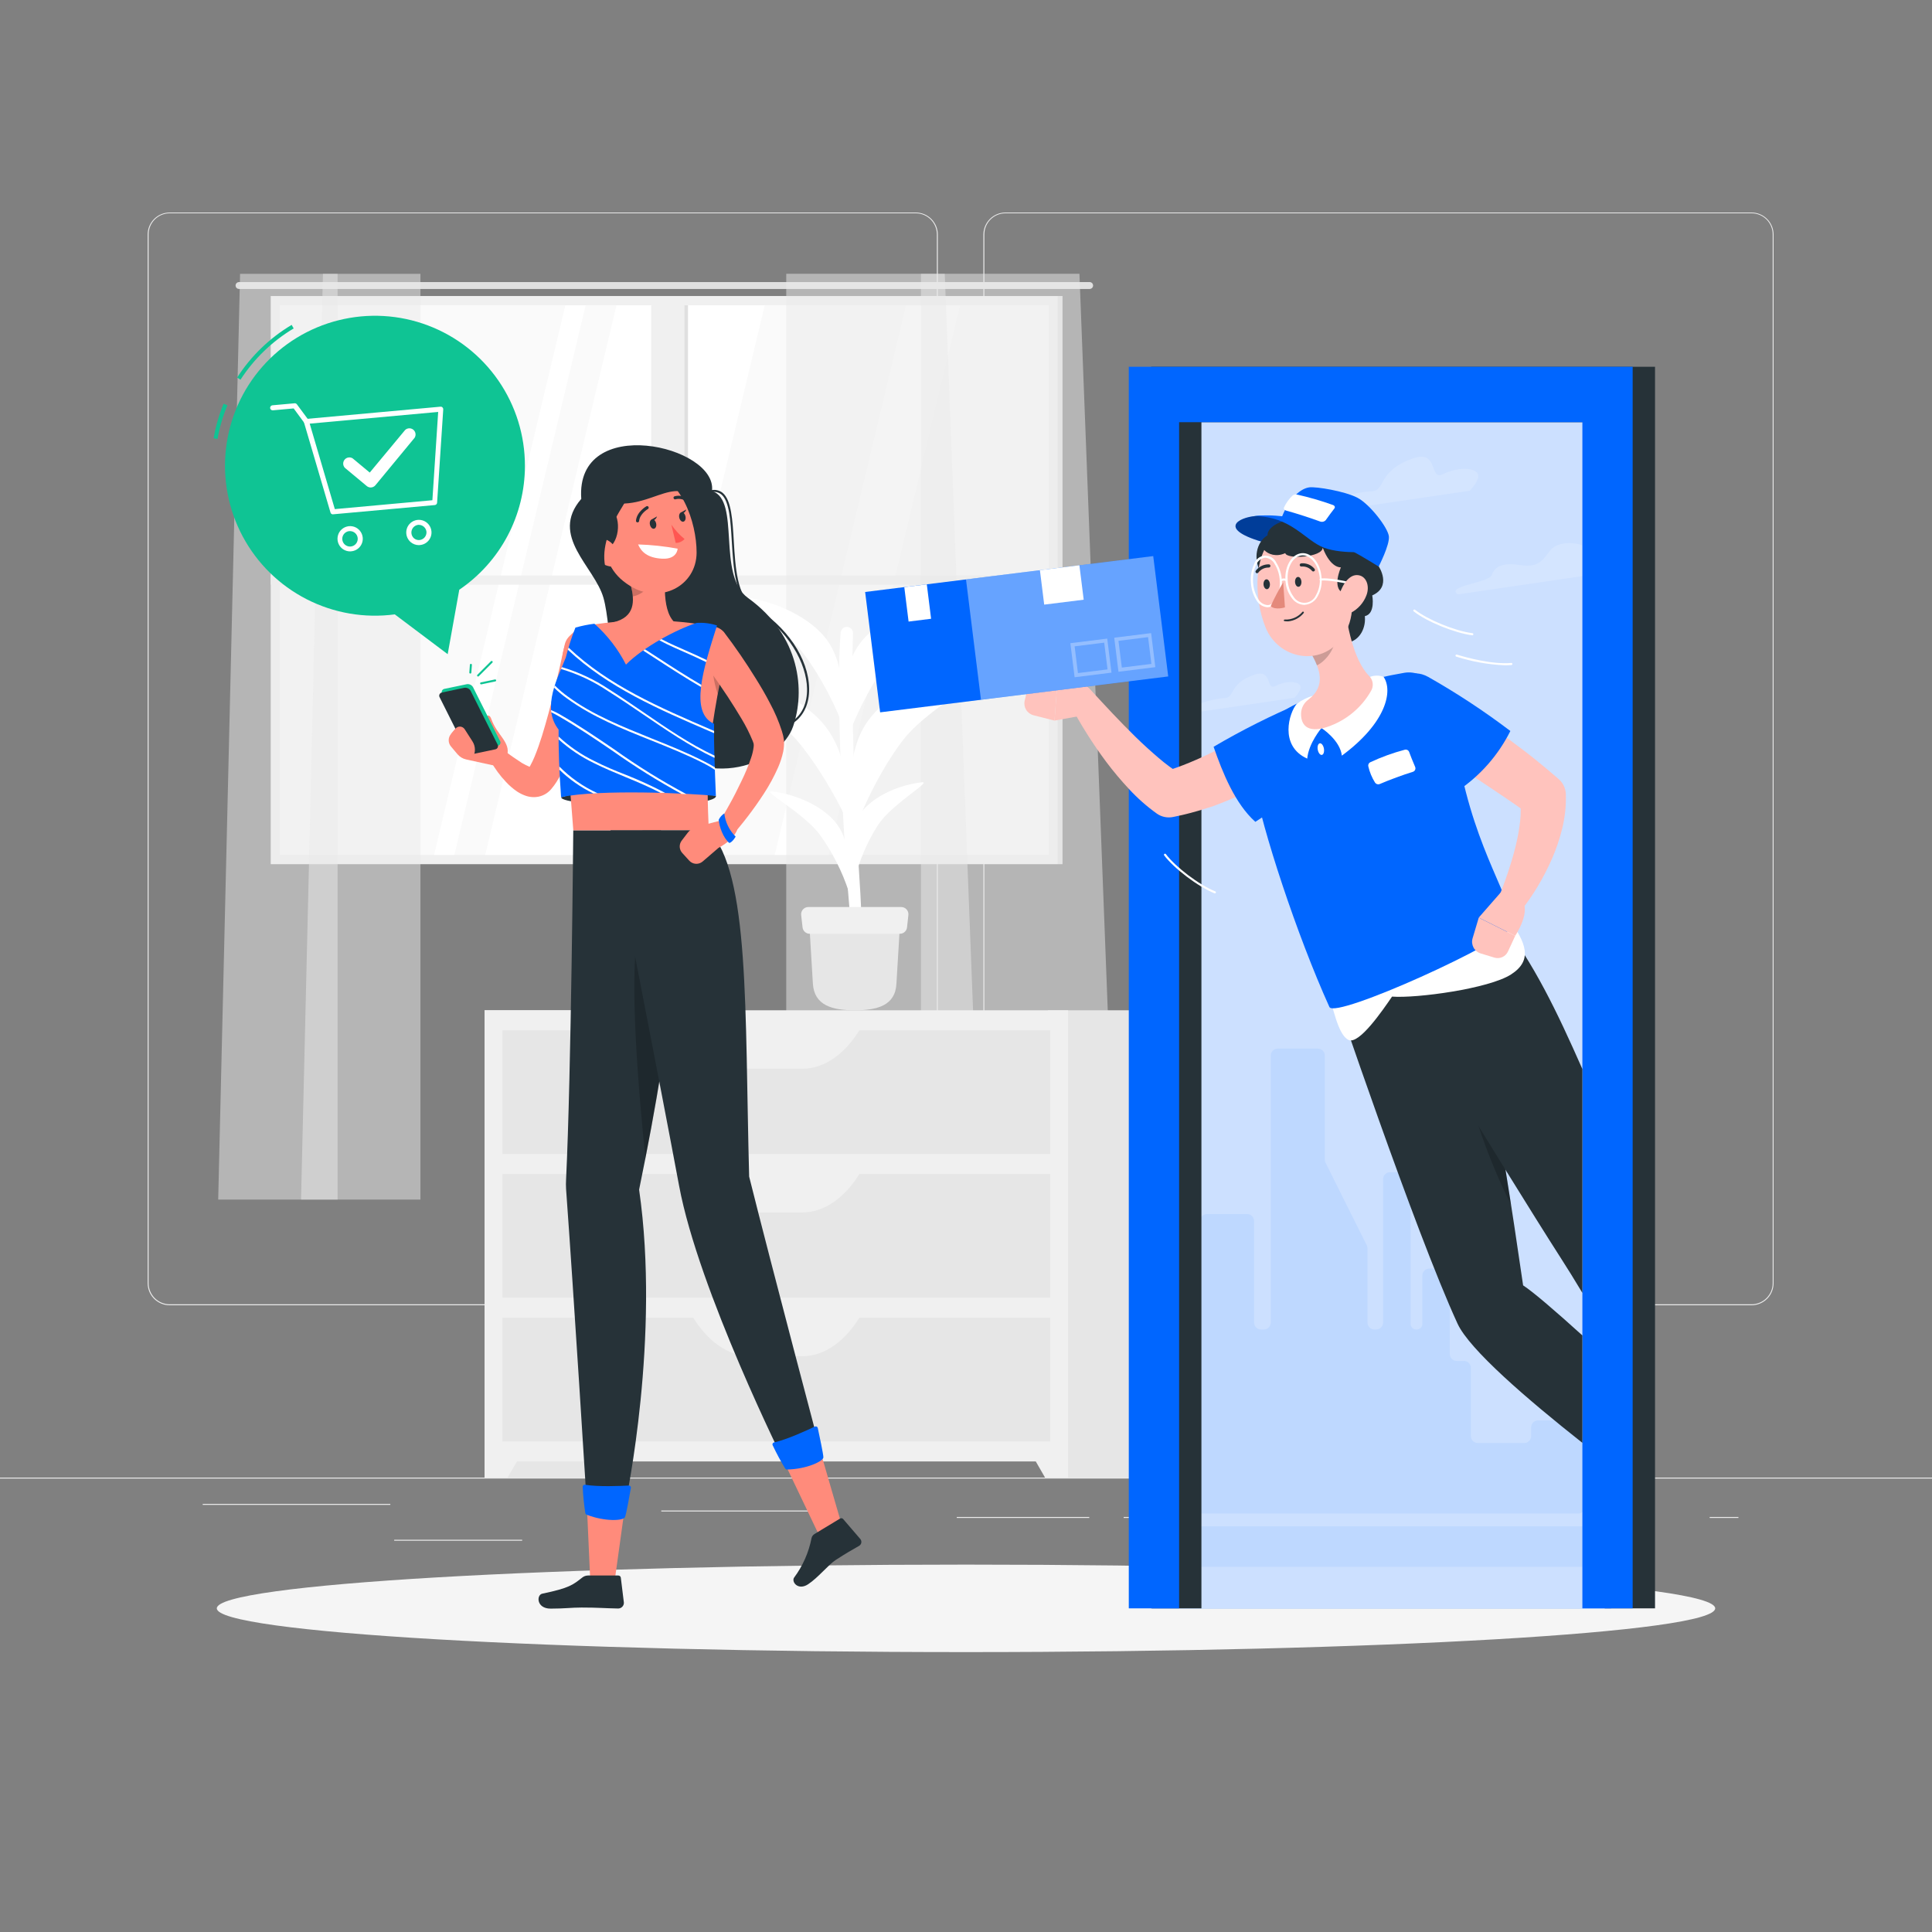 <svg width="332" height="332" viewBox="0 0 332 332" fill="none" xmlns="http://www.w3.org/2000/svg">
<rect x="0" y="0" width="332" height="332" fill="#808080" stroke="none"/>
<path d="M332 253.914H0V254.08H332V253.914Z" fill="#EBEBEB"/>
<path d="M89.733 264.597H67.741V264.763H89.733V264.597Z" fill="#EBEBEB"/>
<path d="M142.554 259.571H113.637V259.737H142.554V259.571Z" fill="#EBEBEB"/>
<path d="M67.077 258.435H34.834V258.601H67.077V258.435Z" fill="#EBEBEB"/>
<path d="M187.182 260.68H164.413V260.846H187.182V260.68Z" fill="#EBEBEB"/>
<path d="M298.734 260.68H293.793V260.846H298.734V260.68Z" fill="#EBEBEB"/>
<path d="M225.342 260.68H193.091V260.846H225.342V260.68Z" fill="#EBEBEB"/>
<path d="M279.079 263.482H216.876V263.648H279.079V263.482Z" fill="#EBEBEB"/>
<path d="M157.368 224.299H29.156C28.152 224.297 27.189 223.897 26.48 223.186C25.77 222.476 25.372 221.512 25.372 220.508V40.278C25.38 39.28 25.783 38.325 26.491 37.621C27.2 36.917 28.158 36.522 29.156 36.52H157.368C158.374 36.52 159.338 36.919 160.049 37.63C160.76 38.342 161.159 39.306 161.159 40.311V220.508C161.159 221.513 160.76 222.478 160.049 223.189C159.338 223.9 158.374 224.299 157.368 224.299ZM29.156 36.653C28.196 36.654 27.275 37.037 26.597 37.717C25.919 38.397 25.538 39.318 25.538 40.278V220.508C25.538 221.468 25.919 222.389 26.597 223.069C27.275 223.749 28.196 224.131 29.156 224.133H157.368C158.329 224.131 159.25 223.749 159.93 223.069C160.609 222.39 160.992 221.469 160.993 220.508V40.278C160.992 39.317 160.609 38.396 159.93 37.717C159.25 37.037 158.329 36.654 157.368 36.653H29.156Z" fill="#EBEBEB"/>
<path d="M300.998 224.299H172.779C171.774 224.297 170.811 223.897 170.1 223.187C169.39 222.476 168.99 221.513 168.988 220.508V40.278C168.999 39.279 169.402 38.324 170.112 37.621C170.822 36.917 171.78 36.522 172.779 36.52H300.998C301.995 36.523 302.951 36.92 303.659 37.623C304.366 38.327 304.767 39.281 304.776 40.278V220.508C304.776 221.511 304.378 222.473 303.67 223.184C302.962 223.895 302.001 224.296 300.998 224.299ZM172.779 36.653C171.818 36.654 170.897 37.037 170.218 37.717C169.538 38.396 169.156 39.317 169.154 40.278V220.508C169.156 221.469 169.538 222.39 170.218 223.069C170.897 223.749 171.818 224.131 172.779 224.133H300.998C301.959 224.131 302.88 223.749 303.56 223.069C304.239 222.39 304.622 221.469 304.623 220.508V40.278C304.622 39.317 304.239 38.396 303.56 37.717C302.88 37.037 301.959 36.654 300.998 36.653H172.779Z" fill="#EBEBEB"/>
<path d="M180.874 51.792H47.443V147.581H180.874V51.792Z" fill="#FAFAFA"/>
<path d="M83.219 147.581L106.101 51.792H131.572L108.69 147.581H83.219Z" fill="white"/>
<path d="M132.966 147.581L155.848 51.792H165.137L142.255 147.581H132.966Z" fill="white"/>
<path d="M74.428 147.581L97.316 51.792H100.802L77.914 147.581H74.428Z" fill="white"/>
<path d="M187.248 48.472H41.075C40.998 48.472 40.921 48.487 40.849 48.517C40.777 48.547 40.712 48.59 40.657 48.645C40.602 48.7 40.559 48.765 40.529 48.837C40.499 48.908 40.484 48.985 40.484 49.063C40.484 49.22 40.546 49.37 40.657 49.481C40.768 49.592 40.918 49.654 41.075 49.654H187.248C187.405 49.654 187.555 49.592 187.666 49.481C187.777 49.37 187.839 49.22 187.839 49.063C187.839 48.985 187.824 48.908 187.794 48.837C187.764 48.765 187.721 48.7 187.666 48.645C187.611 48.59 187.546 48.547 187.474 48.517C187.402 48.487 187.326 48.472 187.248 48.472Z" fill="#E0E0E0"/>
<path d="M111.904 147.78H117.594L117.594 51.58H111.904L111.904 147.78Z" fill="#F0F0F0"/>
<path d="M117.588 147.78H118.225L118.225 51.58H117.588L117.588 147.78Z" fill="#E0E0E0"/>
<path d="M46.513 98.896V100.476L181.79 100.476V98.896L46.513 98.896Z" fill="#F0F0F0"/>
<path d="M181.796 146.923V50.869H46.52V146.923V148.504H181.796V146.923ZM48.1 146.923V52.456H180.236V146.923H48.1Z" fill="#F0F0F0"/>
<path d="M181.797 148.504H182.587V50.869H181.797V148.504Z" fill="#E0E0E0"/>
<path opacity="0.5" d="M158.258 47.044V206.139H191.611L185.495 47.044H158.258Z" fill="#EBEBEB"/>
<path opacity="0.5" d="M135.111 47.044V206.139H168.463L162.348 47.044H135.111Z" fill="#EBEBEB"/>
<path opacity="0.5" d="M58.014 47.051V206.139H37.496L41.254 47.051H58.014Z" fill="#EBEBEB"/>
<path opacity="0.5" d="M72.25 47.051V206.139H51.732L55.497 47.051H72.25Z" fill="#EBEBEB"/>
<path d="M83.266 253.914H107.057L107.057 173.609H83.266L83.266 253.914Z" fill="#E6E6E6"/>
<path d="M87.23 253.914H83.272V246.689H91.38L87.23 253.914Z" fill="#F0F0F0"/>
<path d="M180.083 253.914H203.875V173.609H180.083V253.914Z" fill="#E6E6E6"/>
<path d="M83.272 251.138H183.543V173.609H83.272L83.272 251.138Z" fill="#F0F0F0"/>
<path d="M86.347 198.304H180.475V177.042H86.347V198.304Z" fill="#E6E6E6"/>
<path d="M128.962 183.656H137.853C141.718 183.656 145.409 181.033 148.065 176.398H118.75C121.406 181.033 125.098 183.656 128.962 183.656Z" fill="#F0F0F0"/>
<path d="M179.585 253.914H183.543V246.689H175.435L179.585 253.914Z" fill="#F0F0F0"/>
<path d="M86.347 223.004H180.475V201.743H86.347V223.004Z" fill="#E6E6E6"/>
<path d="M128.962 208.35H137.853C141.718 208.35 145.409 205.727 148.065 201.099H118.75C121.406 205.727 125.098 208.35 128.962 208.35Z" fill="#F0F0F0"/>
<path d="M86.347 247.705H180.475V226.444H86.347V247.705Z" fill="#E6E6E6"/>
<path d="M128.962 233.064H137.853C141.718 233.064 145.409 230.408 148.065 225.806H118.75C121.406 230.408 125.098 233.064 128.962 233.064Z" fill="#F0F0F0"/>
<path d="M146.239 159.008C144.706 143.112 143.637 117.316 144.467 108.684C144.484 108.536 144.531 108.393 144.605 108.264C144.679 108.135 144.779 108.022 144.898 107.933C145.059 107.816 145.249 107.747 145.447 107.733C145.645 107.719 145.843 107.76 146.018 107.853C146.194 107.946 146.34 108.086 146.44 108.257C146.54 108.428 146.59 108.625 146.585 108.823C146.439 113.099 146.273 123.79 147.182 142.222C147.634 151.399 148.291 157.687 147.846 159.008H146.239Z" fill="white"/>
<path d="M141.844 124.832C138.338 120.323 131.087 116.758 123.657 116.2C120.735 115.981 132.455 121.804 137.282 127.614C141.027 132.123 145.217 139.566 146.618 143.61C145.801 135.23 145.35 129.327 141.844 124.832Z" fill="white"/>
<path d="M149.181 123.843C152.813 118.79 161.186 114.905 170.25 114.467C173.809 114.294 160.29 120.636 155.217 127.129C151.292 132.182 147.249 140.542 146.166 145.13C145.901 135.615 145.555 128.896 149.181 123.843Z" fill="white"/>
<path d="M142.096 109.952C139.327 106.187 133.218 103.099 126.738 102.462C124.195 102.216 134.075 107.256 137.906 112.11C140.887 115.881 144.055 122.07 145.004 125.39C144.845 118.544 144.852 113.717 142.096 109.952Z" fill="white"/>
<path d="M147.66 110.722C150.735 106.446 157.826 103.152 165.495 102.754C168.51 102.608 157.049 107.98 152.773 113.484C149.453 117.754 146.04 124.839 145.104 128.756C144.878 120.689 144.586 115.005 147.66 110.722Z" fill="white"/>
<path d="M143.942 141.797C141.95 138.955 137.448 136.572 132.654 136C130.768 135.781 138.032 139.672 140.808 143.338C143.011 146.371 144.723 149.732 145.881 153.298C145.861 148.218 145.941 144.639 143.942 141.797Z" fill="white"/>
<path d="M147.574 140.197C149.314 137.382 153.61 135.004 158.397 134.433C160.283 134.208 153.337 138.079 150.901 141.737C148.96 144.764 147.554 148.102 146.744 151.604C146.273 146.565 145.841 143.019 147.574 140.197Z" fill="white"/>
<path d="M146.89 173.609C143.065 173.609 139.905 172.813 139.686 168.995L139.022 157.952H154.712L154.048 168.995C153.875 172.813 150.728 173.609 146.89 173.609Z" fill="#E6E6E6"/>
<path d="M154.639 160.462H139.135C138.831 160.461 138.539 160.348 138.313 160.144C138.088 159.941 137.945 159.662 137.913 159.36L137.674 157.235C137.655 157.063 137.673 156.888 137.726 156.723C137.779 156.558 137.867 156.406 137.983 156.277C138.099 156.148 138.24 156.045 138.399 155.974C138.557 155.904 138.729 155.867 138.902 155.867H154.878C155.051 155.868 155.222 155.905 155.379 155.976C155.537 156.047 155.678 156.151 155.793 156.28C155.908 156.409 155.995 156.56 156.048 156.725C156.101 156.889 156.118 157.063 156.1 157.235L155.867 159.36C155.835 159.663 155.691 159.943 155.464 160.146C155.238 160.35 154.944 160.462 154.639 160.462Z" fill="#F0F0F0"/>
<path d="M166 283.9C237.103 283.9 294.743 280.535 294.743 276.383C294.743 272.232 237.103 268.867 166 268.867C94.897 268.867 37.257 272.232 37.257 276.383C37.257 280.535 94.897 283.9 166 283.9Z" fill="#F5F5F5"/>
<path d="M276.848 68.79H197.978V276.383H276.848V68.79Z" fill="#0066FF"/>
<path opacity="0.8" d="M276.848 68.79H197.978V276.383H276.848V68.79Z" fill="white"/>
<g opacity="0.4">
<path opacity="0.4" d="M278.727 95.709C275.846 95.988 274.591 96.413 273.415 94.746C272.24 93.079 267.884 92.721 266.43 94.547C264.976 96.373 264.438 97.575 261.191 97.097C257.944 96.619 256.849 97.475 256.344 98.823C255.839 100.171 248.376 100.656 250.514 102.143L278.216 98.073C278.216 98.073 281.609 95.43 278.727 95.709Z" fill="white"/>
<path opacity="0.4" d="M253.821 81.221C252.931 80.284 250.308 80.317 247.937 81.493C245.567 82.668 247.273 77.237 242.871 78.757C236.556 80.928 238.223 84.388 235.607 84.434C232.991 84.481 225.308 86.526 229.319 87.754L252.559 84.335C252.559 84.335 254.717 82.15 253.821 81.221Z" fill="white"/>
<path opacity="0.4" d="M223.343 117.681C222.712 117.017 220.853 117.017 219.166 117.88C217.48 118.743 218.708 114.859 215.574 115.934C211.092 117.475 212.254 119.918 210.422 119.965C208.589 120.011 203.118 121.446 205.959 122.342L222.44 119.912C222.44 119.912 223.98 118.345 223.343 117.681Z" fill="white"/>
</g>
<path opacity="0.07" d="M267.645 235.056V242.891C267.645 243.207 267.52 243.51 267.297 243.734C267.075 243.958 266.772 244.085 266.456 244.086H264.312C264.155 244.086 264 244.116 263.855 244.175C263.71 244.234 263.578 244.322 263.467 244.432C263.356 244.543 263.268 244.674 263.208 244.819C263.147 244.963 263.117 245.118 263.117 245.275V246.776C263.117 247.093 262.991 247.397 262.766 247.621C262.542 247.845 262.238 247.971 261.921 247.971H253.953C253.637 247.969 253.334 247.843 253.11 247.619C252.886 247.395 252.76 247.092 252.758 246.776V235.056C252.758 234.741 252.633 234.438 252.41 234.216C252.187 233.993 251.885 233.867 251.57 233.867H250.328C250.011 233.866 249.708 233.739 249.485 233.515C249.261 233.292 249.134 232.989 249.133 232.672V219.186C249.133 218.871 249.007 218.569 248.785 218.346C248.562 218.123 248.259 217.998 247.944 217.998H245.613C245.298 217.998 244.995 218.123 244.771 218.346C244.547 218.568 244.42 218.871 244.418 219.186V227.559C244.403 227.813 244.288 228.049 244.099 228.218C243.91 228.387 243.662 228.475 243.409 228.462C243.156 228.475 242.909 228.387 242.721 228.218C242.533 228.049 242.42 227.812 242.406 227.559V202.633C242.406 202.316 242.28 202.012 242.056 201.788C241.832 201.564 241.528 201.438 241.211 201.438H238.861C238.704 201.438 238.549 201.469 238.404 201.529C238.26 201.589 238.128 201.677 238.018 201.788C237.907 201.899 237.82 202.031 237.761 202.176C237.701 202.321 237.671 202.476 237.672 202.633V227.267C237.672 227.584 237.546 227.888 237.322 228.112C237.098 228.337 236.794 228.462 236.477 228.462H236.191C236.034 228.462 235.879 228.432 235.734 228.372C235.589 228.311 235.457 228.223 235.346 228.112C235.235 228.001 235.147 227.87 235.087 227.725C235.027 227.58 234.996 227.424 234.996 227.267V214.532C234.998 214.345 234.955 214.16 234.87 213.994L227.785 199.811C227.701 199.646 227.658 199.464 227.659 199.28V181.385C227.659 181.228 227.628 181.073 227.568 180.929C227.508 180.784 227.42 180.653 227.308 180.542C227.197 180.432 227.066 180.344 226.921 180.285C226.776 180.226 226.62 180.195 226.464 180.196H219.565C219.249 180.196 218.946 180.321 218.722 180.544C218.498 180.767 218.371 181.069 218.37 181.385V227.267C218.37 227.424 218.34 227.579 218.281 227.724C218.222 227.869 218.134 228.001 218.024 228.112C217.913 228.223 217.782 228.311 217.637 228.371C217.493 228.432 217.338 228.462 217.181 228.462H216.696C216.54 228.462 216.385 228.432 216.24 228.371C216.095 228.311 215.964 228.223 215.853 228.112C215.743 228.001 215.656 227.869 215.596 227.724C215.537 227.579 215.507 227.424 215.508 227.267V209.824C215.506 209.508 215.379 209.205 215.156 208.981C214.932 208.757 214.629 208.631 214.313 208.629H207.414C207.097 208.631 206.794 208.757 206.57 208.981C206.347 209.205 206.22 209.508 206.218 209.824V227.274C206.219 227.431 206.189 227.586 206.13 227.731C206.07 227.876 205.983 228.008 205.873 228.119C205.762 228.23 205.631 228.318 205.486 228.378C205.342 228.438 205.186 228.469 205.03 228.469H204.094C203.777 228.469 203.473 228.595 203.248 228.819C203.024 229.043 202.898 229.347 202.898 229.664V232.666C202.898 232.981 202.773 233.284 202.551 233.508C202.328 233.732 202.026 233.859 201.71 233.861H201.378C201.221 233.86 201.066 233.89 200.921 233.949C200.776 234.009 200.644 234.096 200.533 234.207C200.422 234.317 200.334 234.448 200.274 234.593C200.214 234.738 200.183 234.893 200.183 235.049V258.907C200.183 259.064 200.214 259.219 200.274 259.363C200.334 259.508 200.422 259.639 200.533 259.75C200.644 259.86 200.776 259.948 200.921 260.007C201.066 260.066 201.221 260.096 201.378 260.095H271.191C271.506 260.095 271.808 259.97 272.031 259.747C272.254 259.524 272.379 259.222 272.379 258.907V235.056C272.379 234.741 272.254 234.438 272.031 234.216C271.808 233.993 271.506 233.867 271.191 233.867H268.84C268.524 233.867 268.221 233.992 267.997 234.215C267.773 234.438 267.647 234.74 267.645 235.056Z" fill="#0066FF"/>
<path opacity="0.07" d="M276.622 262.287H197.978V269.245H276.622V262.287Z" fill="#0066FF"/>
<path d="M284.404 63.027V276.383H275.759V72.549H206.457V276.383H197.819V63.027H284.404Z" fill="#263238"/>
<path d="M280.56 63.027V276.383H271.921V72.549H202.62V276.383H193.974V63.027H280.56Z" fill="#0066FF"/>
<path d="M215.8 88.671C212.832 88.91 208.961 90.948 217.619 93.319C226.278 95.689 227.447 93.126 227.447 93.126C227.447 93.126 223.768 88.026 215.8 88.671Z" fill="#0066FF"/>
<path opacity="0.4" d="M215.8 88.671C212.832 88.91 208.961 90.948 217.619 93.319C226.278 95.689 227.447 93.126 227.447 93.126C227.447 93.126 223.768 88.026 215.8 88.671Z" fill="black"/>
<path d="M231.618 110.412C233.571 110.116 234.863 107.952 234.503 105.577C234.143 103.203 232.268 101.518 230.315 101.814C228.362 102.11 227.07 104.275 227.43 106.649C227.789 109.023 229.664 110.708 231.618 110.412Z" fill="#263238"/>
<path d="M220.168 100.225C222.121 99.929 223.413 97.764 223.053 95.39C222.693 93.016 220.818 91.331 218.865 91.627C216.912 91.922 215.62 94.087 215.98 96.462C216.34 98.836 218.215 100.521 220.168 100.225Z" fill="#263238"/>
<path d="M271.921 229.485V247.944C262.326 240.368 252.513 231.889 250.474 227.473C243.09 211.431 228.921 169.366 228.921 169.366L251.231 160.243L251.331 160.695C251.915 163.41 255.042 178.271 258.714 201.033C259.697 207.108 260.706 213.755 261.736 220.88C263.502 222.035 267.32 225.322 271.921 229.485Z" fill="#263238"/>
<path opacity="0.2" d="M259.664 207.035C258.502 199.578 257.38 192.852 256.344 186.969L251.244 183.052C253.021 191.371 255.85 199.431 259.664 207.035Z" fill="black"/>
<path d="M271.921 183.716V222.174C270.593 219.957 269.352 217.958 268.263 216.265C265.739 212.334 262.34 206.889 258.714 201.033C248.814 185.063 237.24 166 237.24 166L251.331 160.688L257.924 158.205C263.641 165.721 267.433 173.543 271.921 183.716Z" fill="#263238"/>
<path d="M222.048 131.512C221.583 131.85 221.232 132.096 220.833 132.362C220.435 132.627 220.056 132.866 219.671 133.112C218.888 133.597 218.104 134.062 217.307 134.513C215.717 135.408 214.082 136.219 212.407 136.943C211.577 137.322 210.72 137.654 209.871 137.999C209.021 138.344 208.151 138.663 207.268 138.909C205.504 139.485 203.708 139.959 201.889 140.33L201.63 140.383C201.145 140.489 200.644 140.494 200.157 140.397C199.67 140.3 199.209 140.103 198.802 139.818C197.061 138.572 195.452 137.15 194.001 135.576C192.632 134.111 191.342 132.575 190.136 130.974C188.955 129.394 187.848 127.782 186.816 126.14C185.774 124.48 184.791 122.82 183.882 121.054C183.648 120.584 183.59 120.045 183.72 119.537C183.849 119.028 184.157 118.582 184.588 118.281C185.018 117.981 185.542 117.844 186.065 117.897C186.587 117.95 187.073 118.189 187.434 118.57L187.48 118.617C188.716 119.945 189.99 121.353 191.265 122.687C192.54 124.022 193.822 125.343 195.13 126.625C196.438 127.906 197.786 129.128 199.114 130.257C200.357 131.335 201.69 132.306 203.098 133.159L200.003 132.647C201.491 132.163 202.965 131.651 204.426 131.04C205.887 130.43 207.334 129.785 208.762 129.048C210.189 128.311 211.597 127.588 212.985 126.791C213.649 126.399 214.366 125.994 215.036 125.582L216.032 124.952L216.949 124.367L217.135 124.248C218.095 123.643 219.252 123.433 220.364 123.665C221.475 123.896 222.453 124.549 223.092 125.487C223.732 126.425 223.982 127.574 223.791 128.693C223.6 129.812 222.982 130.813 222.068 131.485L222.048 131.512Z" fill="#FFC3BD"/>
<path d="M223.668 120.735C218.466 122.93 213.415 125.467 208.549 128.331C210.096 132.8 212.248 138.119 215.72 141.226C218.82 139.25 221.758 137.03 224.505 134.586C230.567 129.367 230.003 118.192 223.668 120.735Z" fill="#0066FF"/>
<path d="M227.931 169.26C229.087 173.244 229.923 177.819 231.729 178.702C233.536 179.585 237.652 173.536 239.213 171.259C243.456 171.578 255.859 169.898 259.657 167.454C263.455 165.011 262.26 162.016 259.219 157.813C250.893 156.976 232.852 166.219 227.931 169.26Z" fill="white"/>
<path d="M241.317 115.616C235.297 116.655 229.399 118.308 223.715 120.549C217.586 123.026 214.419 128.013 215.521 134.533C216.849 142.368 222.825 160.615 228.449 173.045C229.425 175.183 258.84 161.823 260.261 158.882C257.944 150.748 251.915 142.999 249.578 123.57C249.1 119.566 245.242 114.938 241.317 115.616Z" fill="#0066FF"/>
<path d="M235.454 130.994C237.367 130.099 239.356 129.377 241.397 128.836C241.549 128.793 241.712 128.81 241.853 128.882C241.993 128.955 242.101 129.079 242.154 129.228C242.38 129.839 242.778 130.868 243.177 131.777C243.214 131.859 243.233 131.947 243.232 132.036C243.232 132.126 243.213 132.214 243.176 132.295C243.139 132.376 243.085 132.448 243.017 132.507C242.95 132.565 242.871 132.609 242.785 132.634C241.231 133.105 238.695 134.035 237.075 134.739C236.935 134.791 236.781 134.795 236.639 134.749C236.497 134.703 236.374 134.611 236.291 134.487C235.753 133.628 235.362 132.685 235.136 131.698C235.102 131.562 235.115 131.418 235.173 131.291C235.231 131.163 235.33 131.058 235.454 130.994Z" fill="white"/>
<path d="M227.506 128.637C227.599 129.188 227.447 129.673 227.154 129.726C226.862 129.779 226.544 129.374 226.444 128.823C226.344 128.272 226.504 127.787 226.796 127.734C227.088 127.681 227.407 128.086 227.506 128.637Z" fill="white"/>
<path d="M250.109 120.934C251.722 121.877 253.203 122.827 254.71 123.829C256.218 124.832 257.679 125.821 259.126 126.917C260.574 128.013 262.014 129.062 263.429 130.19C264.843 131.319 266.224 132.475 267.599 133.663L267.838 133.869C268.207 134.189 268.508 134.58 268.722 135.019C268.935 135.459 269.057 135.937 269.079 136.425C269.147 138.437 268.935 140.448 268.449 142.401C268.007 144.206 267.407 145.968 266.656 147.667C265.936 149.304 265.111 150.892 264.186 152.421C263.269 153.949 262.246 155.412 261.125 156.797C260.793 157.197 260.33 157.465 259.818 157.555C259.307 157.645 258.78 157.551 258.332 157.288C257.884 157.026 257.543 156.613 257.371 156.123C257.199 155.633 257.207 155.097 257.393 154.612L257.446 154.493C258.004 153.072 258.595 151.518 259.093 150.024C259.591 148.53 260.062 147.01 260.421 145.509C260.789 144.059 261.057 142.586 261.224 141.1C261.372 139.775 261.361 138.438 261.191 137.116L262.672 139.878C259.89 137.886 257.041 135.967 254.166 134.068L245.534 128.438H245.487C244.499 127.826 243.793 126.848 243.526 125.716C243.259 124.585 243.452 123.394 244.063 122.405C244.674 121.416 245.653 120.711 246.784 120.444C247.916 120.176 249.107 120.37 250.096 120.981L250.109 120.934Z" fill="#FFC3BD"/>
<path d="M245.421 116.32C250.331 119.1 255.049 122.205 259.544 125.616C257.481 129.754 254.378 133.287 250.541 135.868C250.541 135.868 247.805 135.204 242.964 129.958C237.559 124.082 239.425 113.053 245.421 116.32Z" fill="#0066FF"/>
<path d="M257.944 153.298L254.113 157.68L260.374 160.814C260.374 160.814 263.369 156.405 261.324 154.36L257.944 153.298Z" fill="#FFC3BD"/>
<path d="M254.425 163.835L256.795 164.559C257.251 164.699 257.742 164.666 258.175 164.468C258.609 164.27 258.954 163.919 259.146 163.483L260.374 160.827L254.113 157.693L253.051 161.252C252.896 161.777 252.954 162.341 253.211 162.824C253.468 163.307 253.904 163.67 254.425 163.835Z" fill="#FFC3BD"/>
<path d="M227.088 125.111C227.088 125.111 230.282 127.163 230.587 129.852C238.203 124.241 239.419 118.736 237.759 116.313C237.012 116.029 236.188 116.029 235.441 116.313C235.441 116.313 233.104 121.107 227.088 125.111Z" fill="white"/>
<path d="M227.088 125.111C227.088 125.111 224.877 127.687 224.638 130.363C219.764 128.172 221.53 122.455 222.845 120.934C223.681 120.327 224.612 119.862 225.601 119.56C225.601 119.56 223.841 121.758 227.088 125.111Z" fill="white"/>
<path d="M231.006 103.318C231.384 107.07 232.54 113.411 235.288 116.173C235.62 116.505 235.831 116.939 235.886 117.405C235.942 117.871 235.839 118.343 235.594 118.743C233.936 121.652 231.265 123.848 228.091 124.912C224.512 126.107 223.529 124.407 223.576 122.588C223.593 122.126 223.714 121.674 223.93 121.266C224.146 120.858 224.452 120.504 224.824 120.23C227.931 117.887 226.816 114.872 225.242 112.189L231.006 103.318Z" fill="#FFC3BD"/>
<path opacity="0.2" d="M228.662 106.937L225.249 112.216C225.665 112.889 226.02 113.598 226.311 114.334C227.971 113.571 229.777 110.981 229.412 109.122C229.297 108.354 229.043 107.614 228.662 106.937Z" fill="black"/>
<path d="M231.942 97.097C232.44 102.847 233.024 106.187 230.614 109.587C226.989 114.706 219.665 113.272 217.473 107.814C215.481 102.9 215.023 94.315 220.196 91.121C221.319 90.407 222.608 89.999 223.936 89.935C225.265 89.872 226.587 90.156 227.773 90.759C228.959 91.362 229.967 92.264 230.698 93.375C231.429 94.487 231.858 95.769 231.942 97.097Z" fill="#FFC3BD"/>
<path d="M221.975 89.301C218.741 89.62 217.201 91.539 218.044 92.495C215.196 93.007 217.785 96.479 220.86 95.052C221.125 96.16 227.241 95.789 227.3 94.122C228.688 97.728 230.428 97.495 230.428 97.495C230.428 97.495 228.622 101.479 231.211 101.997C231.211 104.248 232.838 106.22 234.531 105.881C236.411 105.496 235.813 102.316 235.813 102.316C239.239 100.795 236.935 97.349 236.935 97.349C236.882 93.524 228.927 85.078 221.975 89.301Z" fill="#263238"/>
<path d="M217.792 104.354C217.402 104.323 217.025 104.196 216.696 103.984C216.367 103.772 216.096 103.482 215.906 103.139C215.333 102.22 215.008 101.167 214.963 100.085C214.869 99.008 215.059 97.925 215.515 96.944C215.632 96.544 215.869 96.189 216.194 95.928C216.52 95.667 216.918 95.513 217.334 95.486C217.75 95.459 218.165 95.561 218.521 95.778C218.878 95.995 219.158 96.316 219.326 96.698C219.9 97.615 220.228 98.665 220.275 99.746C220.428 102.19 219.366 104.255 217.898 104.348L217.792 104.354ZM217.44 95.842H217.36C217.019 95.9 216.698 96.046 216.43 96.266C216.162 96.487 215.957 96.773 215.833 97.097C215.432 98.029 215.257 99.043 215.322 100.056C215.386 101.069 215.689 102.053 216.205 102.927C216.368 103.233 216.608 103.492 216.901 103.677C217.195 103.862 217.532 103.967 217.878 103.982C219.147 103.903 220.056 101.99 219.917 99.766C219.872 98.747 219.566 97.757 219.027 96.891C218.871 96.597 218.644 96.348 218.367 96.165C218.09 95.981 217.771 95.87 217.44 95.842Z" fill="white"/>
<path d="M224.133 103.949C223.707 103.93 223.292 103.813 222.918 103.607C222.545 103.401 222.225 103.111 221.982 102.761C221.319 101.876 220.94 100.811 220.893 99.706C220.734 97.269 222.002 95.191 223.715 95.058C225.428 94.925 226.949 96.851 227.101 99.295C227.205 100.393 226.974 101.497 226.437 102.462C226.231 102.863 225.928 103.206 225.556 103.461C225.184 103.716 224.754 103.875 224.306 103.923L224.133 103.949ZM223.861 95.437H223.768C222.254 95.536 221.112 97.429 221.278 99.686C221.326 100.717 221.677 101.71 222.287 102.542C222.493 102.882 222.788 103.159 223.14 103.343C223.492 103.527 223.888 103.611 224.284 103.585C224.681 103.56 225.063 103.427 225.388 103.199C225.714 102.972 225.971 102.659 226.132 102.296C226.646 101.398 226.877 100.366 226.796 99.334C226.603 97.15 225.322 95.437 223.861 95.437Z" fill="white"/>
<path d="M220.096 99.939C220.06 99.939 220.025 99.927 219.995 99.907C219.965 99.886 219.943 99.857 219.93 99.823C219.917 99.79 219.914 99.753 219.923 99.718C219.931 99.683 219.95 99.651 219.977 99.627C220.143 99.5 220.342 99.424 220.551 99.407C220.759 99.391 220.968 99.435 221.152 99.534C221.194 99.556 221.226 99.594 221.241 99.64C221.256 99.686 221.253 99.736 221.232 99.779C221.21 99.821 221.173 99.853 221.128 99.868C221.084 99.883 221.035 99.88 220.992 99.859C220.871 99.791 220.734 99.759 220.595 99.766C220.456 99.773 220.323 99.819 220.209 99.899C220.177 99.925 220.137 99.939 220.096 99.939Z" fill="white"/>
<path d="M232.108 100.43H232.068C228.204 99.56 226.982 99.766 226.975 99.766C226.928 99.777 226.88 99.768 226.839 99.743C226.799 99.717 226.77 99.677 226.759 99.63C226.749 99.583 226.757 99.534 226.783 99.494C226.808 99.453 226.849 99.425 226.895 99.414C226.949 99.414 228.177 99.162 232.148 100.078C232.171 100.083 232.192 100.092 232.212 100.105C232.231 100.119 232.247 100.136 232.26 100.156C232.272 100.176 232.28 100.198 232.284 100.221C232.288 100.244 232.286 100.268 232.28 100.291C232.272 100.33 232.25 100.365 232.218 100.39C232.187 100.416 232.148 100.43 232.108 100.43Z" fill="white"/>
<path d="M234.797 102.336C234.3 103.627 233.342 104.689 232.108 105.317C230.541 106.054 229.664 104.534 230.023 102.741C230.348 101.134 231.55 98.81 233.164 98.823C234.777 98.836 235.454 100.682 234.797 102.336Z" fill="#FFC3BD"/>
<path d="M223.642 99.939C223.675 100.403 223.456 100.808 223.151 100.835C222.845 100.862 222.58 100.51 222.546 100.038C222.513 99.567 222.726 99.168 223.031 99.142C223.337 99.115 223.602 99.467 223.642 99.939Z" fill="#263238"/>
<path d="M218.224 100.35C218.257 100.815 218.038 101.22 217.739 101.247C217.44 101.273 217.161 100.921 217.128 100.45C217.095 99.978 217.307 99.58 217.613 99.553C217.918 99.527 218.19 99.879 218.224 100.35Z" fill="#263238"/>
<path d="M220.508 100.078C219.713 101.399 218.994 102.765 218.356 104.168C219.186 104.912 220.807 104.368 220.807 104.368L220.508 100.078Z" fill="#E4897B"/>
<path d="M221.351 106.778C221.873 106.729 222.381 106.576 222.843 106.327C223.305 106.079 223.712 105.74 224.04 105.33C224.059 105.3 224.067 105.263 224.06 105.228C224.054 105.192 224.035 105.16 224.007 105.138C223.995 105.125 223.981 105.115 223.965 105.108C223.949 105.101 223.931 105.097 223.914 105.097C223.897 105.097 223.879 105.101 223.863 105.108C223.847 105.115 223.833 105.125 223.821 105.138C223.448 105.581 222.978 105.931 222.447 106.162C221.915 106.392 221.338 106.496 220.76 106.466C220.742 106.465 220.723 106.468 220.706 106.474C220.689 106.48 220.673 106.49 220.659 106.502C220.646 106.514 220.635 106.529 220.627 106.546C220.619 106.562 220.615 106.58 220.614 106.599C220.613 106.617 220.616 106.635 220.622 106.651C220.628 106.668 220.638 106.684 220.65 106.697C220.663 106.71 220.678 106.72 220.694 106.727C220.711 106.734 220.729 106.738 220.747 106.738C220.947 106.765 221.149 106.778 221.351 106.778Z" fill="#263238"/>
<path d="M225.76 98.192C225.804 98.18 225.845 98.157 225.879 98.126C225.931 98.074 225.96 98.003 225.96 97.93C225.96 97.857 225.931 97.786 225.879 97.734C225.602 97.403 225.248 97.145 224.847 96.984C224.446 96.823 224.011 96.763 223.582 96.811C223.51 96.822 223.445 96.861 223.401 96.919C223.358 96.978 223.339 97.051 223.35 97.123C223.36 97.195 223.399 97.26 223.457 97.304C223.516 97.348 223.589 97.366 223.662 97.356C224.001 97.325 224.343 97.378 224.657 97.508C224.972 97.639 225.25 97.844 225.468 98.106C225.502 98.148 225.549 98.178 225.601 98.194C225.653 98.209 225.708 98.209 225.76 98.192Z" fill="#263238"/>
<path d="M215.986 98.504C216.031 98.508 216.076 98.501 216.117 98.483C216.159 98.466 216.196 98.439 216.225 98.405C216.431 98.128 216.7 97.905 217.009 97.752C217.318 97.6 217.66 97.523 218.004 97.528C218.077 97.534 218.149 97.512 218.206 97.466C218.263 97.421 218.3 97.355 218.31 97.283C218.317 97.211 218.297 97.139 218.252 97.082C218.208 97.025 218.143 96.987 218.071 96.977C217.635 96.965 217.202 97.057 216.808 97.245C216.414 97.433 216.071 97.712 215.807 98.059C215.761 98.116 215.739 98.187 215.746 98.259C215.752 98.331 215.786 98.397 215.84 98.445C215.879 98.482 215.931 98.503 215.986 98.504Z" fill="#263238"/>
<path d="M186.936 122.787L181.212 123.829L181.73 116.851C181.73 116.851 187.042 116.539 187.759 119.347L186.936 122.787Z" fill="#FFC3BD"/>
<path d="M176.086 120.403L176.677 117.999C176.798 117.54 177.079 117.139 177.47 116.868C177.861 116.598 178.336 116.476 178.809 116.525L181.73 116.851L181.212 123.829L177.607 122.913C177.075 122.778 176.617 122.439 176.332 121.969C176.048 121.5 175.959 120.937 176.086 120.403Z" fill="#FFC3BD"/>
<path d="M220.116 89.281C221.265 86.074 223.204 84.009 224.976 83.75C226.165 83.584 231.112 84.414 233.257 85.53C235.401 86.645 238.509 90.683 238.668 92.17C238.827 93.657 236.909 97.369 236.909 97.369C236.909 97.369 228.296 91.758 220.116 89.281Z" fill="#0066FF"/>
<path d="M222.912 84.992C225.001 85.461 227.059 86.059 229.073 86.785C229.372 86.904 229.472 87.163 229.299 87.382C228.961 87.814 228.283 88.71 227.825 89.374C227.706 89.51 227.547 89.606 227.371 89.648C227.196 89.691 227.011 89.679 226.842 89.614C225.335 89.056 222.746 88.212 221.013 87.741C220.7 87.655 220.554 87.429 220.647 87.203C221 86.437 221.496 85.745 222.108 85.165C222.22 85.077 222.351 85.015 222.49 84.986C222.629 84.956 222.773 84.958 222.912 84.992Z" fill="white"/>
<path d="M215.521 88.697C221.909 88.697 224.239 92.9 227.546 94.129C230.853 95.357 236.291 94.74 236.291 94.74C236.291 94.74 225.202 87.502 215.521 88.697Z" fill="#0066FF"/>
<path d="M151.244 122.41L200.754 116.243L198.178 95.56L148.668 101.727L151.244 122.41Z" fill="#0066FF"/>
<path opacity="0.4" d="M168.575 120.25L200.75 116.242L198.173 95.559L165.999 99.567L168.575 120.25Z" fill="white"/>
<path opacity="0.3" d="M192.201 115.436L191.471 109.587L197.812 108.796L198.536 114.646L192.201 115.436ZM192.201 110.124L192.779 114.719L197.859 114.088L197.288 109.487L192.201 110.124Z" fill="white"/>
<path opacity="0.3" d="M184.665 116.379L183.935 110.529L190.269 109.739L191 115.589L184.665 116.379ZM184.665 111.067L185.236 115.662L190.322 115.031L189.751 110.436L184.665 111.067Z" fill="white"/>
<path d="M179.438 103.9L186.225 103.055L185.488 97.138L178.701 97.983L179.438 103.9Z" fill="white"/>
<path d="M156.134 106.812L160.002 106.33L159.265 100.413L155.397 100.895L156.134 106.812Z" fill="white"/>
<path d="M252.984 109.168C249.956 108.776 245.162 106.818 242.931 105.058C242.913 105.043 242.898 105.025 242.886 105.004C242.875 104.984 242.868 104.961 242.865 104.937C242.863 104.914 242.865 104.89 242.872 104.868C242.879 104.845 242.89 104.824 242.904 104.806C242.919 104.787 242.938 104.772 242.958 104.761C242.979 104.75 243.002 104.743 243.025 104.74C243.049 104.738 243.072 104.74 243.095 104.747C243.117 104.753 243.138 104.764 243.157 104.779C245.348 106.506 250.049 108.431 253.03 108.81C253.054 108.813 253.077 108.821 253.097 108.833C253.118 108.845 253.136 108.861 253.15 108.88C253.164 108.9 253.175 108.921 253.18 108.945C253.186 108.968 253.187 108.992 253.183 109.016C253.181 109.039 253.174 109.062 253.162 109.082C253.151 109.103 253.135 109.121 253.116 109.135C253.098 109.149 253.076 109.159 253.054 109.165C253.031 109.171 253.007 109.172 252.984 109.168Z" fill="white"/>
<path d="M208.768 153.51C208.747 153.516 208.724 153.516 208.702 153.51C205.873 152.361 201.743 149.241 200.037 146.97C200.018 146.931 200.013 146.887 200.023 146.845C200.033 146.803 200.058 146.765 200.092 146.739C200.127 146.714 200.169 146.7 200.213 146.702C200.256 146.705 200.297 146.722 200.329 146.751C202.002 148.982 206.059 152.063 208.841 153.178C208.885 153.198 208.918 153.235 208.936 153.279C208.953 153.324 208.952 153.373 208.934 153.417C208.918 153.447 208.894 153.471 208.865 153.488C208.835 153.504 208.802 153.512 208.768 153.51Z" fill="white"/>
<path d="M258.641 114.328C255.787 114.208 252.962 113.706 250.242 112.834C250.196 112.819 250.158 112.788 250.135 112.745C250.113 112.703 250.108 112.654 250.122 112.608C250.136 112.562 250.168 112.524 250.21 112.501C250.253 112.479 250.302 112.474 250.348 112.488C252.061 113.013 256.417 114.208 259.697 113.922C259.721 113.92 259.745 113.922 259.767 113.928C259.79 113.935 259.811 113.946 259.83 113.961C259.849 113.975 259.864 113.994 259.875 114.015C259.887 114.035 259.894 114.058 259.896 114.082C259.9 114.13 259.885 114.178 259.854 114.215C259.823 114.252 259.778 114.276 259.73 114.281C259.378 114.308 259.013 114.328 258.641 114.328Z" fill="white"/>
<path d="M99.886 85.729C94.355 92.13 102.176 97.356 103.704 102.747C105.231 108.139 104.328 119.752 111.187 126.392C121.864 136.751 134.181 130.914 136.279 124.859C138.378 118.803 137.607 109.294 128.531 102.747C123.106 98.843 127.349 85.928 122.349 84.381C123.365 76.592 98.83 70.942 99.886 85.729Z" fill="#263238"/>
<path d="M136.12 124.341C136.091 124.341 136.062 124.333 136.037 124.32C136.011 124.306 135.99 124.285 135.974 124.261C135.951 124.222 135.944 124.175 135.953 124.131C135.963 124.087 135.99 124.048 136.027 124.022C137.8 122.88 138.75 120.848 138.683 118.305C138.603 114.148 135.649 108.252 129.228 104.441C126.326 102.721 126.027 97.588 125.755 93.06C125.549 89.494 125.35 86.121 123.956 84.965C123.738 84.791 123.486 84.664 123.216 84.593C122.946 84.522 122.664 84.509 122.389 84.554C122.365 84.558 122.342 84.556 122.319 84.551C122.296 84.545 122.275 84.535 122.256 84.52C122.237 84.506 122.222 84.488 122.21 84.468C122.199 84.447 122.192 84.424 122.189 84.401C122.186 84.356 122.199 84.31 122.228 84.275C122.256 84.239 122.297 84.215 122.342 84.209C122.666 84.157 122.996 84.174 123.313 84.258C123.629 84.341 123.925 84.489 124.181 84.693C125.682 85.948 125.888 89.394 126.1 93.04C126.366 97.482 126.665 102.515 129.42 104.142C135.171 107.555 138.949 113.112 139.042 118.298C139.095 120.954 138.086 123.106 136.206 124.314C136.181 124.331 136.151 124.341 136.12 124.341Z" fill="#263238"/>
<path d="M87.303 130.609L85.191 131.618L80.098 130.503C79.513 130.373 78.988 130.053 78.604 129.593L77.489 128.265C77.241 127.968 77.105 127.593 77.105 127.206C77.105 126.819 77.241 126.444 77.489 126.147L78.651 124.779C78.928 124.45 79.323 124.244 79.752 124.203C80.18 124.162 80.607 124.29 80.942 124.56L83.757 126.817C83.757 126.817 87.163 127.893 87.303 130.609Z" fill="#FF8B7B"/>
<path d="M105.483 272.685L101.479 272.692L100.802 257.625L107.548 257.791L105.483 272.685Z" fill="#FF8B7B"/>
<path d="M98.511 142.68C98.511 142.68 98.159 184.512 97.276 202.693C97.243 203.234 97.243 203.778 97.276 204.319C98.604 222.559 100.782 257.625 100.782 257.625L107.575 257.798C107.575 257.798 113.498 229.797 109.826 204.432C115.715 175.748 118.896 150.15 113.557 142.68H98.511Z" fill="#263238"/>
<path d="M100.131 255.514C100.201 257.033 100.354 258.547 100.589 260.049C100.605 260.103 100.632 260.153 100.67 260.195C100.708 260.236 100.756 260.268 100.809 260.288C103.969 261.523 107.13 261.33 107.389 260.726C107.648 260.122 108.192 256.915 108.411 255.7C108.422 255.647 108.42 255.592 108.405 255.54C108.391 255.487 108.365 255.439 108.329 255.399C108.293 255.358 108.248 255.326 108.198 255.306C108.148 255.286 108.094 255.277 108.04 255.281C106.712 255.354 102.728 255.527 100.543 255.142C100.49 255.133 100.436 255.136 100.385 255.15C100.333 255.165 100.286 255.192 100.246 255.227C100.207 255.263 100.176 255.308 100.156 255.357C100.136 255.407 100.127 255.46 100.131 255.514Z" fill="#0066FF"/>
<path opacity="0.2" d="M109.892 159.287C107.834 166.272 109.839 188.709 110.915 199.067C112.382 191.584 113.63 184.386 114.553 177.753L109.892 159.287Z" fill="black"/>
<path d="M101.028 270.739H106.24C106.35 270.734 106.457 270.771 106.54 270.843C106.623 270.914 106.675 271.015 106.685 271.125L107.209 275.394C107.214 275.526 107.192 275.658 107.144 275.782C107.096 275.905 107.024 276.018 106.931 276.113C106.839 276.208 106.728 276.283 106.606 276.334C106.484 276.385 106.353 276.411 106.22 276.41C103.929 276.37 102.827 276.244 99.932 276.244C98.153 276.244 97.07 276.43 94.62 276.43C92.17 276.43 92.157 274.073 93.192 273.86C97.84 272.891 98.431 272.36 100.045 271.098C100.323 270.872 100.669 270.745 101.028 270.739Z" fill="#263238"/>
<path d="M100.483 108.557C99.73 108.4 98.944 108.547 98.299 108.966C97.653 109.385 97.2 110.043 97.037 110.795C96.479 113.398 95.875 116.061 95.251 118.677C94.627 121.293 93.923 123.896 93.153 126.406C92.761 127.654 92.336 128.882 91.865 130.024C91.646 130.556 91.397 131.075 91.121 131.578C91.081 131.638 91.048 131.704 91.008 131.771C90.552 131.577 90.108 131.355 89.68 131.107C88.651 130.443 87.549 129.673 86.506 128.909L86.433 128.856C86.163 128.657 85.833 128.558 85.498 128.574C85.163 128.59 84.844 128.72 84.594 128.944C84.344 129.167 84.178 129.47 84.125 129.801C84.072 130.132 84.134 130.471 84.302 130.762C85.033 132.073 85.925 133.289 86.957 134.38C87.525 134.99 88.157 135.536 88.843 136.007C89.279 136.296 89.747 136.532 90.238 136.711C90.971 136.986 91.766 137.053 92.535 136.904C93.044 136.799 93.528 136.594 93.956 136.299C94.157 136.156 94.346 135.996 94.52 135.821C94.577 135.765 94.63 135.705 94.68 135.642L94.806 135.496C95.106 135.141 95.381 134.766 95.629 134.374C96.058 133.699 96.444 132.998 96.785 132.275C97.449 130.908 97.96 129.56 98.445 128.212C99.407 125.516 100.158 122.813 100.875 120.111C101.24 118.783 101.539 117.402 101.858 116.041C102.176 114.679 102.462 113.332 102.714 111.924C102.851 111.183 102.694 110.418 102.278 109.79C101.862 109.162 101.219 108.72 100.483 108.557Z" fill="#FF8B7B"/>
<path d="M96.433 137.003C96.433 138.716 123.033 139.048 123.033 136.791L109.441 133.325L96.433 137.003Z" fill="#263238"/>
<path d="M101.32 107.435C108.334 106.264 115.499 106.336 122.488 107.648C122.898 107.712 123.29 107.86 123.64 108.082C123.991 108.304 124.292 108.595 124.525 108.938C124.758 109.281 124.919 109.668 124.997 110.075C125.075 110.483 125.068 110.902 124.978 111.306C121.22 128.152 121.432 133.809 121.798 142.68H98.518C97.349 127.886 96.738 119.44 96.579 114.646C96.459 110.994 97.701 107.973 101.32 107.435Z" fill="#FF8B7B"/>
<path opacity="0.2" d="M122.422 112.329C122.273 114.679 122.584 117.036 123.338 119.268C123.63 117.667 124.002 115.948 124.374 114.069L122.422 112.329Z" fill="black"/>
<path d="M114.872 95.138C114.208 98.511 113.544 104.686 115.908 106.937C115.908 106.937 114.985 110.357 108.723 110.357C101.838 110.357 105.403 106.937 105.403 106.937C109.162 106.041 109.069 103.252 108.411 100.629L114.872 95.138Z" fill="#FF8B7B"/>
<path opacity="0.2" d="M112.216 97.382L108.411 100.629C108.572 101.238 108.678 101.861 108.73 102.488C110.171 102.283 112.143 100.702 112.296 99.202C112.377 98.595 112.35 97.979 112.216 97.382Z" fill="black"/>
<path d="M102.615 90.809C104.248 96.2 104.826 98.524 108.259 100.676C113.424 103.916 119.693 100.722 119.706 94.952C119.706 89.753 117.05 81.798 111.154 80.895C109.859 80.689 108.533 80.818 107.302 81.268C106.071 81.719 104.975 82.477 104.119 83.471C103.264 84.464 102.676 85.66 102.413 86.944C102.15 88.228 102.219 89.559 102.615 90.809Z" fill="#FF8B7B"/>
<path d="M103.206 94.56C105.828 94.753 106.944 90.536 105.669 88.212C104.394 85.888 99.7 90.59 103.206 94.56Z" fill="#263238"/>
<path d="M101.771 85.185C110.058 89.633 115.051 81.307 119.394 85.729C117.262 79.574 105.536 76.944 101.771 85.185Z" fill="#263238"/>
<path d="M116.446 94.288C114.204 93.869 111.933 93.625 109.653 93.558C110.191 94.812 111.247 95.882 113.816 96.008C116.386 96.134 116.446 94.288 116.446 94.288Z" fill="white"/>
<path d="M144.852 262.758L140.834 263.987L134.971 251.702L141.153 250.009L144.852 262.758Z" fill="#FF8B7B"/>
<path d="M139.965 263.608L144.36 260.952C144.443 260.9 144.541 260.879 144.637 260.894C144.734 260.909 144.822 260.958 144.885 261.032L147.84 264.471C147.911 264.557 147.964 264.657 147.993 264.765C148.022 264.873 148.028 264.986 148.01 265.096C147.992 265.207 147.95 265.312 147.887 265.404C147.824 265.497 147.743 265.575 147.647 265.633C145.98 266.603 145.655 266.749 143.59 268.083C142.342 268.9 140.589 271.111 138.862 272.247C137.136 273.382 135.954 271.822 136.465 271.091C137.957 269.089 138.979 266.776 139.453 264.325C139.485 264.177 139.546 264.037 139.634 263.913C139.722 263.79 139.835 263.686 139.965 263.608Z" fill="#263238"/>
<path d="M104.912 142.68C104.912 142.68 113.471 186.445 116.698 203.768C120.051 221.789 134.985 251.696 134.985 251.696L141.18 249.996C141.18 249.996 132.694 218.031 128.736 202.188C127.966 173.503 128.882 150.137 121.811 142.667L104.912 142.68Z" fill="#263238"/>
<path d="M132.8 248.402C133.443 249.768 134.159 251.098 134.945 252.386C134.981 252.43 135.027 252.465 135.079 252.489C135.13 252.513 135.187 252.526 135.244 252.526C138.63 252.466 141.485 251.092 141.492 250.434C141.492 249.883 140.788 246.596 140.529 245.394C140.519 245.341 140.496 245.291 140.463 245.248C140.429 245.205 140.387 245.17 140.338 245.146C140.289 245.122 140.235 245.11 140.181 245.111C140.126 245.111 140.073 245.124 140.024 245.149C138.823 245.72 135.23 247.386 133.039 247.865C132.981 247.874 132.927 247.898 132.881 247.933C132.835 247.969 132.798 248.016 132.774 248.069C132.751 248.122 132.741 248.181 132.745 248.239C132.75 248.297 132.768 248.353 132.8 248.402Z" fill="#0066FF"/>
<path d="M111.692 90.184C111.798 90.636 112.123 90.935 112.415 90.849C112.707 90.762 112.854 90.364 112.747 89.919C112.641 89.474 112.322 89.169 112.03 89.255C111.738 89.341 111.585 89.74 111.692 90.184Z" fill="#263238"/>
<path d="M116.731 88.976C116.837 89.421 117.163 89.726 117.455 89.64C117.747 89.554 117.893 89.155 117.787 88.704C117.681 88.252 117.362 87.953 117.07 88.04C116.778 88.126 116.625 88.544 116.731 88.976Z" fill="#263238"/>
<path d="M116.944 88.113L117.94 87.548C117.94 87.548 117.594 88.518 116.944 88.113Z" fill="#263238"/>
<path d="M115.37 90.165C116.006 91.087 116.768 91.916 117.634 92.628C117.443 92.841 117.209 93.011 116.946 93.126C116.684 93.24 116.4 93.297 116.114 93.292L115.37 90.165Z" fill="#FF5652"/>
<path d="M102.13 95.576C102.74 96.481 103.683 97.109 104.753 97.323C106.174 97.588 106.745 96.293 106.26 95.012C105.808 93.87 104.534 92.356 103.159 92.655C102.86 92.727 102.583 92.873 102.355 93.079C102.126 93.285 101.953 93.545 101.851 93.836C101.748 94.126 101.72 94.437 101.769 94.741C101.818 95.045 101.942 95.332 102.13 95.576Z" fill="#FF8B7B"/>
<path d="M101.18 85.185C103.783 81.26 107.369 83.857 108.006 84.746C108.644 85.636 101.566 92.535 104.593 99.208C101.008 97.382 98.113 91.081 101.18 85.185Z" fill="#263238"/>
<path d="M109.613 89.76C109.669 89.749 109.72 89.721 109.759 89.679C109.797 89.637 109.821 89.584 109.826 89.527C109.938 88.285 111.326 87.475 111.34 87.469C111.4 87.433 111.445 87.374 111.463 87.306C111.482 87.238 111.473 87.165 111.439 87.103C111.422 87.073 111.399 87.046 111.371 87.024C111.343 87.002 111.311 86.987 111.277 86.977C111.243 86.968 111.208 86.966 111.173 86.97C111.138 86.975 111.104 86.986 111.074 87.004C111.001 87.044 109.427 87.96 109.288 89.474C109.284 89.509 109.288 89.545 109.298 89.579C109.309 89.613 109.326 89.645 109.349 89.672C109.372 89.699 109.4 89.722 109.432 89.738C109.463 89.754 109.498 89.764 109.533 89.766C109.56 89.77 109.588 89.768 109.613 89.76Z" fill="#263238"/>
<path d="M118.126 86.267C118.185 86.277 118.246 86.267 118.299 86.238C118.351 86.209 118.393 86.163 118.416 86.107C118.439 86.052 118.443 85.99 118.426 85.932C118.41 85.874 118.374 85.824 118.325 85.789C117.994 85.517 117.603 85.33 117.185 85.242C116.766 85.154 116.333 85.169 115.921 85.284C115.887 85.294 115.855 85.312 115.827 85.335C115.8 85.359 115.777 85.388 115.762 85.42C115.746 85.453 115.737 85.488 115.736 85.524C115.735 85.56 115.742 85.596 115.755 85.629C115.766 85.663 115.784 85.693 115.807 85.72C115.83 85.746 115.858 85.767 115.89 85.783C115.921 85.798 115.956 85.808 115.991 85.81C116.026 85.812 116.061 85.807 116.094 85.795C116.421 85.709 116.764 85.702 117.094 85.775C117.424 85.847 117.732 85.998 117.993 86.214C118.033 86.241 118.078 86.259 118.126 86.267Z" fill="#263238"/>
<path d="M134.726 127.388C134.726 127.216 134.692 127.03 134.659 126.837L134.606 126.545L134.56 126.346C134.493 126.107 134.434 125.848 134.36 125.629C133.828 123.968 133.141 122.361 132.309 120.828C131.552 119.354 130.722 117.953 129.865 116.578C128.159 113.816 126.366 111.2 124.394 108.61C123.91 108.068 123.241 107.726 122.517 107.652C121.794 107.578 121.069 107.778 120.486 108.212C119.903 108.646 119.503 109.283 119.366 109.997C119.229 110.711 119.365 111.451 119.746 112.07V112.103C121.519 114.573 123.325 117.13 125.018 119.666C125.855 120.948 126.665 122.236 127.428 123.517C128.156 124.722 128.79 125.981 129.327 127.282C129.394 127.428 129.427 127.561 129.473 127.694L129.507 127.78C129.507 127.78 129.507 127.78 129.507 127.82C129.536 128.003 129.536 128.189 129.507 128.371C129.428 128.986 129.288 129.591 129.088 130.177C128.618 131.562 128.059 132.915 127.415 134.228C126.751 135.595 126.087 136.963 125.317 138.311C124.547 139.659 123.81 141.034 123.053 142.368C122.877 142.678 122.823 143.042 122.899 143.389C122.975 143.737 123.176 144.044 123.464 144.253C123.752 144.462 124.108 144.557 124.462 144.52C124.816 144.484 125.144 144.318 125.383 144.055C127.549 141.645 129.522 139.07 131.286 136.352C132.21 134.932 133.018 133.44 133.703 131.89C134.09 131.016 134.386 130.103 134.586 129.168C134.703 128.582 134.75 127.985 134.726 127.388Z" fill="#FF8B7B"/>
<path d="M111.904 89.308L112.907 88.744C112.907 88.744 112.555 89.713 111.904 89.308Z" fill="#263238"/>
<path d="M97.23 112.986C97.663 111.237 98.215 109.52 98.883 107.847C99.951 107.542 101.041 107.32 102.143 107.183C104.375 109.164 106.216 111.547 107.568 114.208C110.549 111.2 116.24 108.159 119.713 107.043C120.896 106.965 122.084 107.114 123.212 107.482C120.848 114.945 118.438 122.462 122.714 124.387C122.641 127.933 122.847 132.355 123.019 136.777C118.976 136.339 102.933 135.569 96.419 136.99C96.088 132.481 95.961 128.643 95.988 125.37C92.96 121.512 95.975 116.246 97.23 112.986Z" fill="#0066FF"/>
<path d="M116.007 110.968C115.264 110.636 114.467 110.257 113.657 109.826L113.298 110.025C114.188 110.503 115.058 110.921 115.861 111.286C116.446 111.552 117.037 111.811 117.634 112.07C118.876 112.614 120.124 113.172 121.346 113.776C121.379 113.664 121.406 113.551 121.439 113.431C120.23 112.84 118.995 112.289 117.774 111.751L116.007 110.968Z" fill="white"/>
<path d="M110.669 122.462C108.71 121.134 106.685 119.726 104.646 118.444C102.153 116.776 99.422 115.493 96.546 114.64L96.406 114.965C99.268 115.806 101.984 117.08 104.46 118.743C106.492 120.018 108.517 121.399 110.47 122.727C114.387 125.383 118.438 128.185 122.787 130.237C122.787 130.104 122.787 129.978 122.787 129.852C118.497 127.84 114.527 125.111 110.669 122.462Z" fill="white"/>
<path d="M122.714 125.987V125.609L122.11 125.35C113.478 121.625 104.514 117.774 97.701 111.28C97.661 111.406 97.628 111.532 97.588 111.658C104.434 118.119 113.345 121.957 121.97 125.669L122.714 125.987Z" fill="white"/>
<path d="M112.694 113.199C115.224 114.845 117.813 116.519 120.483 118.066C120.483 117.94 120.516 117.82 120.529 117.694C117.913 116.173 115.37 114.527 112.887 112.907L110.835 111.579L110.529 111.798L112.694 113.199Z" fill="white"/>
<path d="M102.196 130.808C99.928 129.715 97.838 128.287 95.995 126.572C95.995 126.731 95.995 126.897 95.995 127.056C97.807 128.689 99.841 130.057 102.037 131.12C103.816 132.01 105.682 132.78 107.488 133.53C109.48 134.354 111.545 135.217 113.498 136.24H114.281C112.124 135.103 109.907 134.084 107.641 133.185C105.828 132.481 103.963 131.711 102.196 130.808Z" fill="white"/>
<path d="M102.694 136.313C100.241 135.197 98.013 133.642 96.121 131.724C96.121 131.904 96.121 132.083 96.121 132.262C97.839 133.93 99.814 135.311 101.971 136.352L102.694 136.313Z" fill="white"/>
<path d="M121.1 130.888C118.132 129.36 114.972 128.092 111.917 126.87C107.004 124.878 101.924 122.886 97.601 119.713C96.792 119.135 96.033 118.491 95.331 117.787C95.291 117.913 95.244 118.039 95.211 118.165C95.889 118.832 96.62 119.442 97.395 119.991C101.758 123.172 106.858 125.217 111.791 127.189C114.839 128.411 117.993 129.673 120.941 131.173C121.602 131.509 122.243 131.883 122.86 132.295V131.87C122.291 131.513 121.703 131.185 121.1 130.888Z" fill="white"/>
<path d="M105.609 128.816C102.535 126.724 99.354 124.56 96.074 122.687C95.631 122.436 95.172 122.214 94.7 122.023C94.7 122.149 94.7 122.282 94.74 122.408C95.138 122.588 95.53 122.8 95.901 123.013C99.168 124.878 102.342 127.043 105.41 129.128C109.171 131.789 113.084 134.228 117.13 136.432L117.96 136.472C113.681 134.19 109.556 131.633 105.609 128.816Z" fill="white"/>
<path d="M126.871 141.698L124.726 140.768L119.673 142.096C119.094 142.248 118.58 142.587 118.212 143.059L117.15 144.447C116.912 144.754 116.79 145.136 116.806 145.525C116.822 145.913 116.974 146.284 117.236 146.571L118.444 147.899C118.733 148.217 119.135 148.411 119.563 148.438C119.992 148.465 120.415 148.324 120.742 148.045L123.484 145.688C123.484 145.688 126.771 144.088 126.871 141.698Z" fill="#FF8B7B"/>
<path d="M123.504 140.881C123.59 142.05 124.294 144.028 125.337 144.865C125.921 144.679 126.412 143.763 126.412 143.763C125.329 142.695 124.643 141.289 124.467 139.779C124.048 140.047 123.714 140.429 123.504 140.881Z" fill="#0066FF"/>
<path d="M87.157 129.825C87.748 127.488 85.444 126.406 84.421 123.537C84.043 122.475 83.319 123.013 83.272 124.168C83.326 125.56 83.627 126.932 84.162 128.218L87.157 129.825Z" fill="#FF8B7B"/>
<path d="M85.53 128.152L81.679 128.962C81.464 128.995 81.244 128.961 81.05 128.863C80.856 128.766 80.698 128.61 80.596 128.418L75.982 119.228C75.934 119.149 75.906 119.06 75.9 118.968C75.894 118.877 75.911 118.785 75.949 118.701C75.987 118.617 76.045 118.544 76.118 118.488C76.191 118.431 76.276 118.394 76.367 118.378L80.218 117.574C80.432 117.54 80.651 117.573 80.846 117.669C81.04 117.766 81.199 117.921 81.3 118.112L85.915 127.302C85.965 127.38 85.994 127.47 86.001 127.562C86.007 127.654 85.99 127.747 85.952 127.831C85.914 127.915 85.855 127.989 85.782 128.045C85.708 128.101 85.621 128.138 85.53 128.152Z" fill="#0FC494"/>
<path d="M80.809 115.748C80.786 115.748 80.763 115.742 80.742 115.732C80.722 115.722 80.703 115.708 80.688 115.691C80.673 115.673 80.662 115.653 80.655 115.631C80.649 115.609 80.647 115.585 80.649 115.563L80.749 114.235C80.751 114.212 80.757 114.19 80.767 114.169C80.777 114.149 80.791 114.131 80.809 114.116C80.826 114.101 80.846 114.09 80.868 114.083C80.889 114.076 80.912 114.073 80.935 114.075C80.98 114.08 81.022 114.102 81.051 114.137C81.081 114.171 81.096 114.216 81.094 114.261L80.995 115.589C80.993 115.612 80.987 115.634 80.977 115.654C80.966 115.675 80.952 115.693 80.935 115.707C80.918 115.722 80.897 115.734 80.876 115.741C80.854 115.748 80.831 115.75 80.809 115.748Z" fill="#0FC494"/>
<path d="M82.15 116.26C82.105 116.258 82.062 116.239 82.031 116.207C81.999 116.173 81.982 116.129 81.982 116.084C81.982 116.038 81.999 115.994 82.031 115.961L84.368 113.624C84.401 113.592 84.445 113.575 84.491 113.575C84.536 113.575 84.58 113.592 84.614 113.624C84.631 113.639 84.644 113.658 84.654 113.679C84.663 113.701 84.668 113.723 84.668 113.747C84.668 113.77 84.663 113.793 84.654 113.814C84.644 113.835 84.631 113.854 84.614 113.869L82.276 116.2C82.26 116.218 82.241 116.232 82.219 116.243C82.198 116.253 82.174 116.259 82.15 116.26Z" fill="#0FC494"/>
<path d="M82.675 117.601C82.634 117.601 82.596 117.587 82.564 117.561C82.533 117.536 82.511 117.501 82.502 117.462C82.494 117.417 82.505 117.371 82.531 117.333C82.557 117.296 82.597 117.27 82.641 117.262L85.052 116.758C85.097 116.748 85.144 116.757 85.182 116.782C85.221 116.806 85.248 116.846 85.258 116.891C85.267 116.935 85.259 116.982 85.234 117.021C85.209 117.06 85.17 117.087 85.125 117.096L82.708 117.601H82.675Z" fill="#0FC494"/>
<path d="M85.105 128.769L81.26 129.58C81.046 129.613 80.826 129.579 80.631 129.483C80.436 129.387 80.275 129.233 80.171 129.042L75.563 119.852C75.514 119.774 75.484 119.685 75.478 119.592C75.471 119.5 75.488 119.407 75.526 119.323C75.564 119.239 75.623 119.165 75.697 119.109C75.77 119.053 75.857 119.016 75.948 119.002L79.793 118.192C80.008 118.159 80.228 118.192 80.422 118.289C80.617 118.385 80.778 118.539 80.882 118.73L85.497 127.92C85.545 127.999 85.572 128.088 85.578 128.18C85.583 128.273 85.565 128.365 85.527 128.449C85.488 128.533 85.429 128.606 85.356 128.662C85.282 128.718 85.196 128.755 85.105 128.769Z" fill="#263238"/>
<path d="M77.509 126.12L78.266 125.217C78.365 125.097 78.492 125.001 78.635 124.94C78.778 124.878 78.934 124.851 79.09 124.861C79.246 124.872 79.397 124.919 79.53 124.999C79.664 125.08 79.777 125.191 79.859 125.323L81.187 127.395C81.457 127.815 81.604 128.302 81.61 128.801C81.616 129.3 81.481 129.791 81.221 130.217L81.108 130.403L77.509 126.12Z" fill="#FF8B7B"/>
<path d="M41.327 65.251L40.75 64.879C43.131 61.179 46.338 58.081 50.119 55.829L50.464 56.44C46.782 58.636 43.655 61.651 41.327 65.251Z" fill="#0FC494"/>
<path d="M37.377 75.437L36.712 75.317C37.057 73.281 37.63 71.29 38.419 69.381L39.083 69.64C38.303 71.504 37.731 73.448 37.377 75.437Z" fill="#0FC494"/>
<path d="M90.204 80.072C90.212 74.828 88.62 69.706 85.641 65.391C82.661 61.075 78.436 57.772 73.53 55.921C68.623 54.07 63.269 53.76 58.181 55.033C53.094 56.305 48.516 59.099 45.059 63.042C41.601 66.985 39.429 71.889 38.832 77.099C38.235 82.309 39.242 87.577 41.718 92.2C44.194 96.823 48.022 100.58 52.689 102.97C57.357 105.36 62.643 106.269 67.841 105.576L76.931 112.415L78.923 101.34C82.396 98.984 85.24 95.814 87.206 92.107C89.172 88.4 90.202 84.268 90.204 80.072Z" fill="#0FC494"/>
<path d="M57.204 88.385C57.11 88.385 57.019 88.355 56.945 88.299C56.87 88.242 56.817 88.163 56.792 88.073L52.224 72.542C52.207 72.48 52.203 72.416 52.214 72.353C52.224 72.29 52.248 72.23 52.283 72.177C52.319 72.124 52.366 72.08 52.422 72.047C52.477 72.015 52.538 71.996 52.602 71.991L75.696 69.886C75.758 69.879 75.82 69.887 75.879 69.908C75.937 69.928 75.991 69.962 76.035 70.005C76.08 70.049 76.115 70.102 76.138 70.16C76.161 70.219 76.171 70.281 76.168 70.344L75.112 86.386C75.104 86.489 75.061 86.586 74.99 86.66C74.918 86.734 74.822 86.781 74.72 86.791L57.243 88.378L57.204 88.385ZM53.22 72.801L57.536 87.489L74.302 85.961L75.298 70.789L53.22 72.801Z" fill="white"/>
<path d="M52.642 72.847C52.575 72.848 52.509 72.833 52.449 72.803C52.389 72.773 52.337 72.729 52.297 72.675L50.464 70.185L46.892 70.51C46.778 70.519 46.664 70.484 46.576 70.41C46.488 70.337 46.432 70.232 46.42 70.118C46.411 70.004 46.447 69.891 46.52 69.803C46.593 69.715 46.698 69.659 46.812 69.647L50.63 69.302C50.703 69.296 50.777 69.309 50.844 69.339C50.912 69.37 50.97 69.416 51.015 69.474L53.007 72.163C53.041 72.209 53.065 72.26 53.078 72.315C53.092 72.369 53.094 72.426 53.086 72.482C53.077 72.537 53.057 72.591 53.028 72.639C52.998 72.687 52.96 72.728 52.914 72.761C52.837 72.823 52.74 72.853 52.642 72.847Z" fill="white"/>
<path d="M60.165 94.753C59.744 94.752 59.333 94.629 58.98 94.399C58.628 94.169 58.35 93.842 58.18 93.457C58.011 93.071 57.957 92.645 58.025 92.23C58.093 91.815 58.28 91.428 58.564 91.117C58.848 90.807 59.216 90.585 59.623 90.48C60.031 90.374 60.46 90.389 60.859 90.523C61.258 90.657 61.609 90.904 61.87 91.234C62.132 91.564 62.291 91.963 62.33 92.382C62.356 92.668 62.325 92.957 62.239 93.231C62.153 93.505 62.013 93.759 61.828 93.978C61.642 94.198 61.415 94.378 61.159 94.509C60.903 94.639 60.624 94.718 60.338 94.74L60.165 94.753ZM60.165 91.267H60.045C59.782 91.287 59.531 91.385 59.323 91.548C59.116 91.712 58.962 91.934 58.881 92.185C58.8 92.437 58.796 92.707 58.87 92.96C58.943 93.214 59.091 93.44 59.293 93.61C59.496 93.779 59.745 93.884 60.007 93.912C60.27 93.939 60.535 93.888 60.768 93.764C61.002 93.64 61.193 93.449 61.317 93.216C61.441 92.983 61.493 92.718 61.466 92.455C61.432 92.133 61.282 91.835 61.044 91.616C60.805 91.397 60.495 91.273 60.172 91.267H60.165Z" fill="white"/>
<path d="M71.978 93.677C71.47 93.677 70.979 93.498 70.59 93.172C70.149 92.802 69.873 92.272 69.821 91.699C69.769 91.126 69.945 90.555 70.311 90.112C70.586 89.781 70.953 89.54 71.365 89.418C71.777 89.297 72.216 89.3 72.626 89.428C73.036 89.556 73.4 89.803 73.669 90.137C73.939 90.472 74.104 90.879 74.142 91.307C74.168 91.593 74.136 91.881 74.05 92.154C73.963 92.428 73.823 92.682 73.638 92.901C73.453 93.12 73.226 93.3 72.97 93.431C72.715 93.562 72.436 93.641 72.15 93.664L71.978 93.677ZM71.978 90.191H71.858C71.605 90.223 71.366 90.327 71.17 90.491C70.974 90.655 70.83 90.871 70.754 91.115C70.679 91.359 70.675 91.62 70.743 91.865C70.812 92.111 70.95 92.332 71.141 92.502C71.272 92.613 71.424 92.697 71.589 92.748C71.753 92.799 71.926 92.817 72.097 92.801C72.441 92.765 72.758 92.597 72.98 92.332C73.202 92.066 73.312 91.725 73.286 91.38C73.251 91.056 73.099 90.755 72.858 90.536C72.617 90.317 72.303 90.194 71.978 90.191Z" fill="white"/>
<path d="M63.691 83.77C63.448 83.766 63.214 83.68 63.027 83.525L59.262 80.391C59.087 80.203 58.985 79.958 58.976 79.702C58.967 79.445 59.051 79.194 59.213 78.995C59.375 78.795 59.604 78.661 59.857 78.618C60.11 78.574 60.37 78.624 60.59 78.757L63.538 81.207L69.607 73.903C69.793 73.721 70.04 73.614 70.3 73.602C70.56 73.59 70.815 73.674 71.018 73.838C71.22 74.002 71.355 74.234 71.397 74.491C71.44 74.748 71.386 75.011 71.247 75.231L64.507 83.392C64.408 83.511 64.283 83.607 64.141 83.672C64 83.738 63.846 83.771 63.691 83.77Z" fill="white"/>
</svg>
